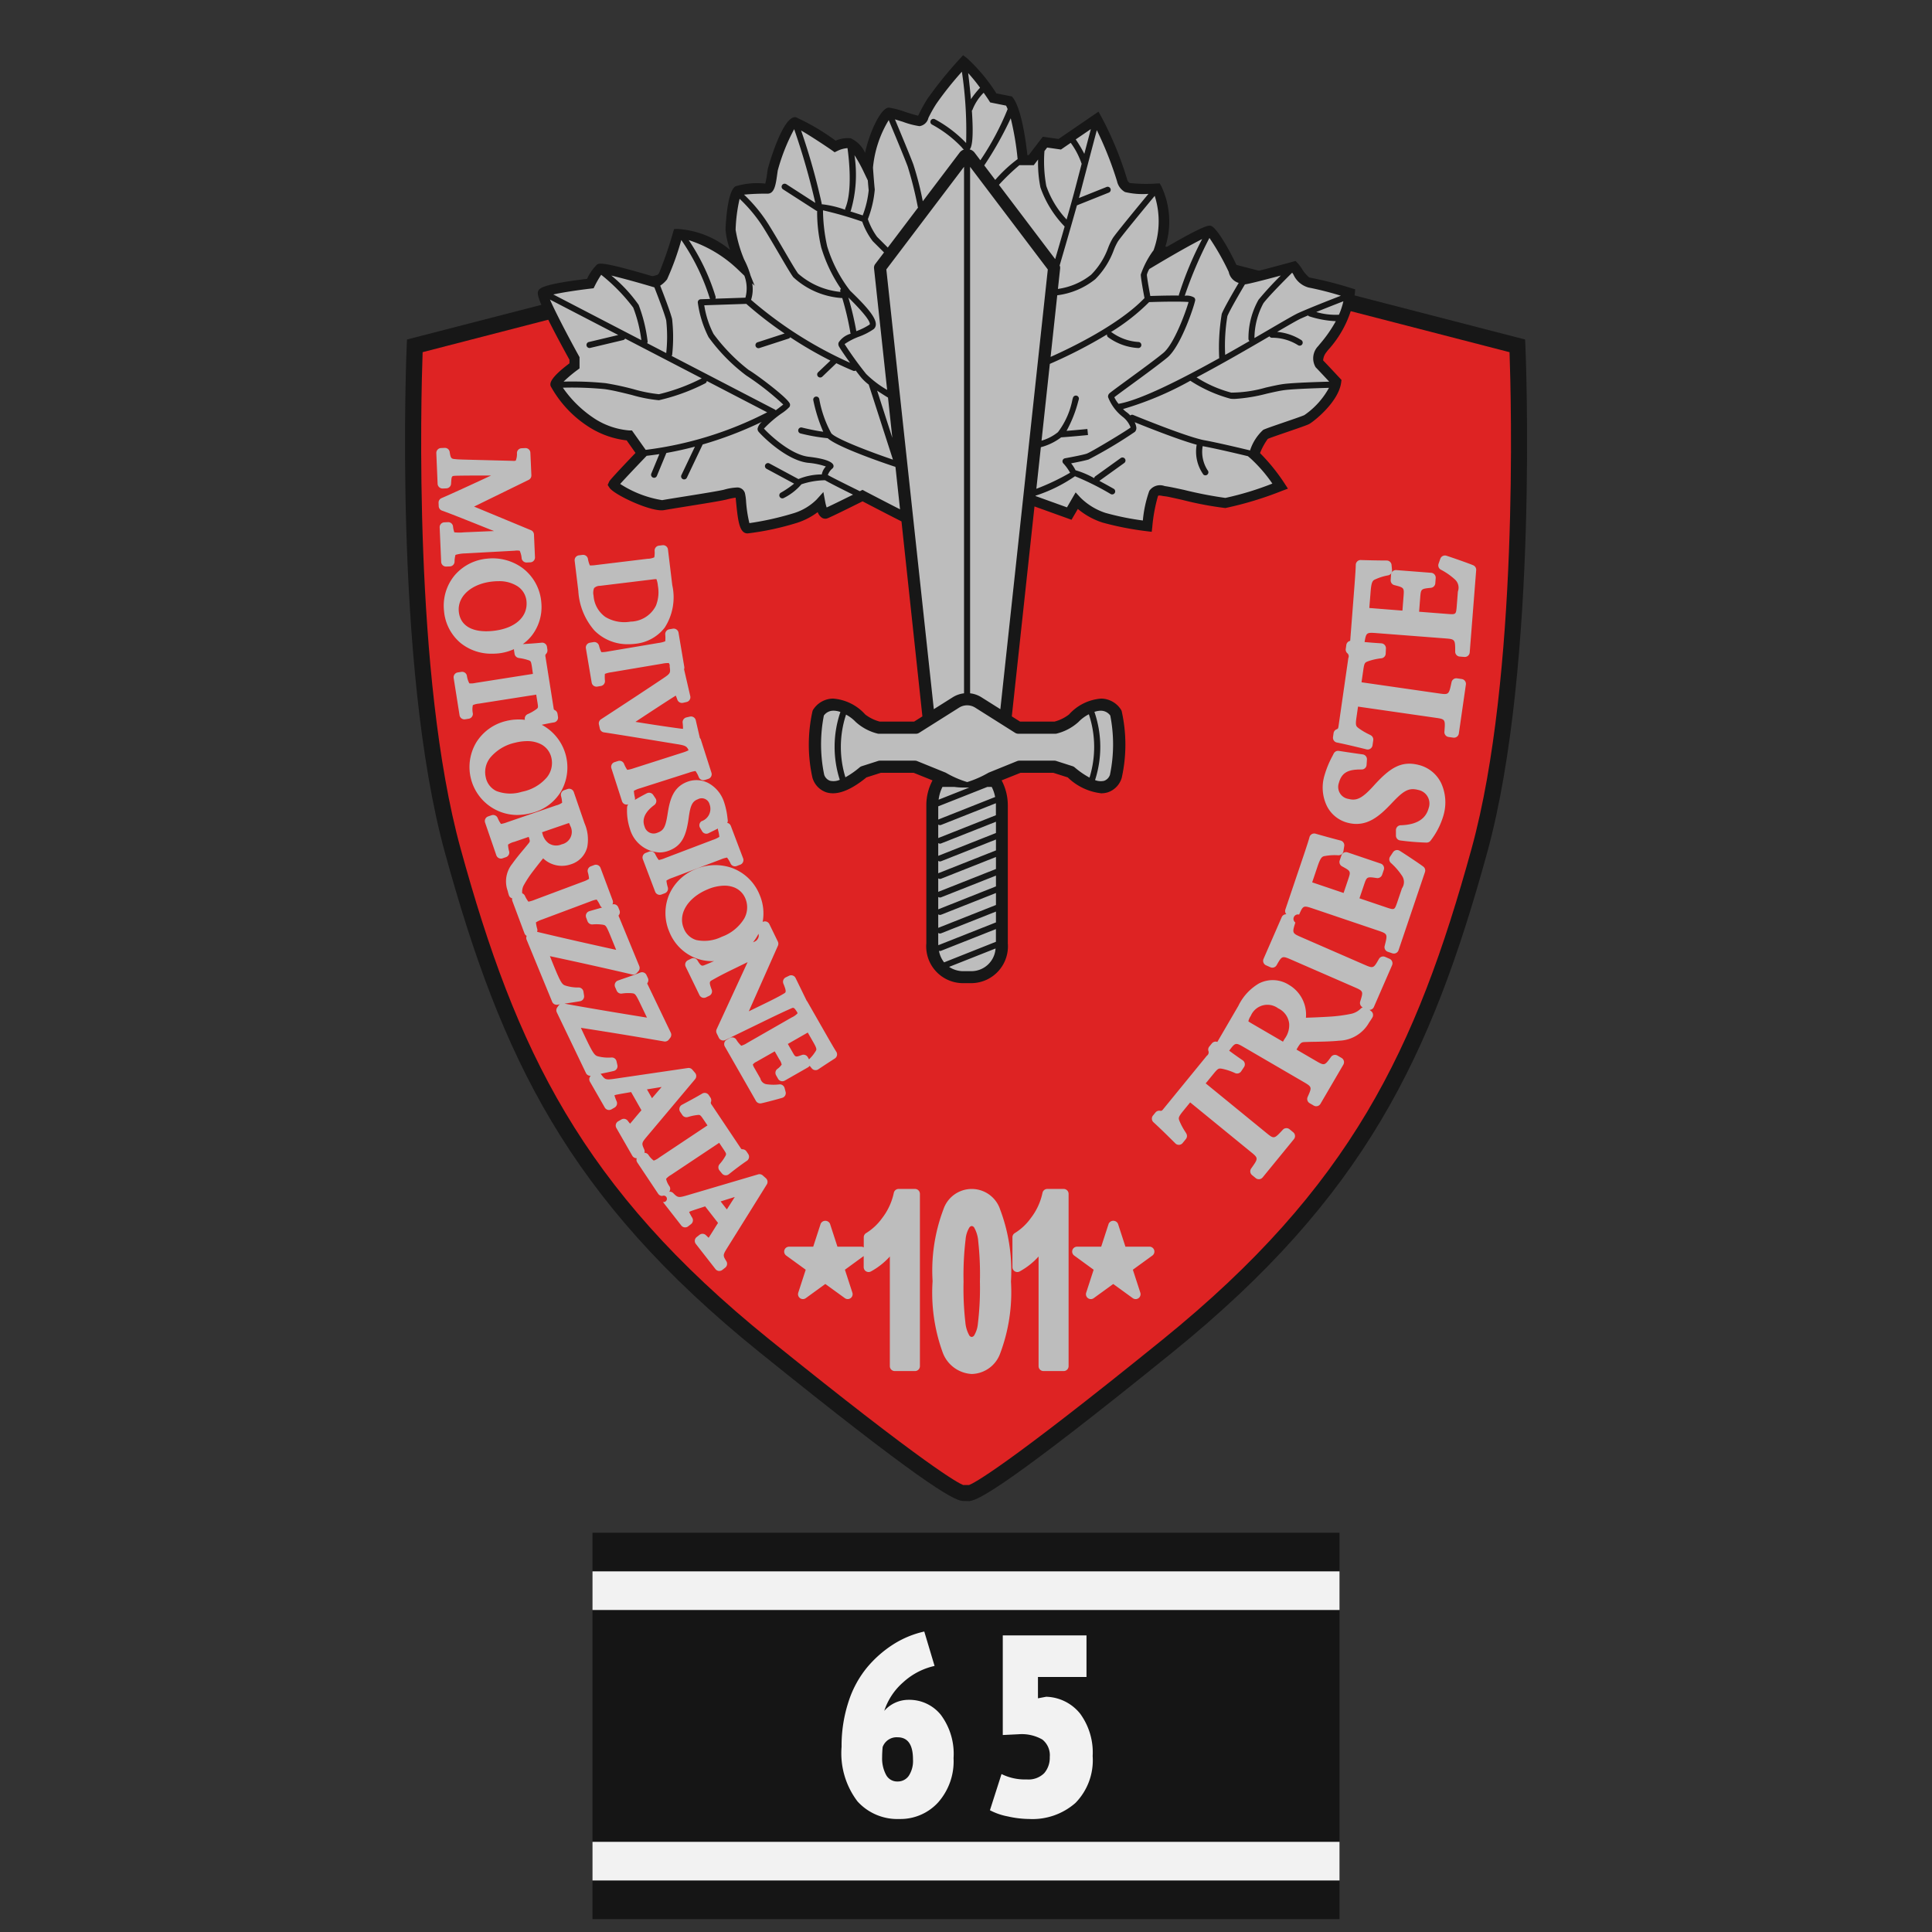<svg id="axis_tunisia_assault_3_icon" xmlns="http://www.w3.org/2000/svg" width="150" height="150" viewBox="0 0 150 150">
  <rect x="0" y="0" width="150" height="150" fill="#333333" stroke="none"/>
  <defs>
    <style>
      .cls-1 {
        fill: #de2323;
      }

      .cls-1, .cls-2, .cls-3, .cls-5 {
        fill-rule: evenodd;
      }

      .cls-2 {
        fill: #171717;
      }

      .cls-3 {
        fill: #bdbdbd;
      }

      .cls-4 {
        fill: #151515;
      }

      .cls-5 {
        fill: #f2f2f2;
      }
    </style>
  </defs>
  <g id="axis_tunisia_engineer_1_icon_copy" data-name="axis_tunisia_engineer_1_icon copy">
    <path id="Shape_275_copy" data-name="Shape 275 copy" class="cls-1" d="M72.623,16.408L32.2,26.851S31.1,51.3,35.152,66.042s8.778,26.005,24.2,38.453c14.651,11.825,15.357,11.426,15.357,11.426H75.3s0.8,0.368,15.357-11.426c15.4-12.477,20.148-23.711,24.2-38.453S117.8,26.851,117.8,26.851L77.384,16.408H72.623Z"/>
    <path id="Shape_275_copy_2" data-name="Shape 275 copy 2" class="cls-2" d="M75.3,116.549l-0.585-.016c-0.762-.083-3.377-1.563-15.751-11.549C44.1,92.994,38.919,82.106,34.547,66.208c-4.034-14.669-2.981-39.14-2.97-39.385l0.021-.464L72.623,15.78l4.918,0.02L118.41,26.359l0.021,0.464c0.011,0.245,1.064,24.717-2.97,39.385-4.359,15.853-9.541,26.727-24.413,38.775-12.505,10.131-15.04,11.483-15.752,11.554v0.012Zm-0.483-1.241h0Zm0.386,0h0Zm-0.428-.013h0.467c0.351-.135,2.7-1.307,15.02-11.286,14.609-11.835,19.7-22.532,23.993-38.132,3.676-13.369,3.068-35.094,2.945-38.533L77.3,17.036H72.7L32.813,27.342c-0.123,3.437-.732,25.163,2.945,38.533,4.3,15.645,9.4,26.355,23.991,38.131C72.071,113.952,74.415,115.151,74.771,115.293Z"/>
    <path id="Shape_275_copy_3" data-name="Shape 275 copy 3" class="cls-3" d="M102.671,27.093a8.252,8.252,0,0,0,2.13-4.341s-2.785-.819-3.194-0.819-0.9-.983-1.147-1.229c0,0-3.6.983-3.85,0.983a1.036,1.036,0,0,1-.819-0.573,12.619,12.619,0,0,0-1.884-3.194,32.989,32.989,0,0,0-4.177,2.211s1.392-3.276.082-5.487a11.439,11.439,0,0,1-2.293-.082,0.892,0.892,0,0,1-.41-0.573,26.388,26.388,0,0,0-1.966-4.75L82.277,11.2l-1.147-.164-1.065,1.392H79.411s-0.328-3.6-1.065-4.587L77.117,7.6a14.092,14.092,0,0,0-2.293-2.785,31.641,31.641,0,0,0-2.457,3.03C71.63,8.993,71.63,9.4,71.384,9.4s-2.13-.655-2.375-0.655-1.475,2.048-1.638,4.341c0,0-.9-1.884-1.392-1.966a2.325,2.325,0,0,0-1.147.246A23.748,23.748,0,0,0,61.72,9.484C61.228,9.4,60.082,12.678,60,13.17s-0.164,1.474-.409,1.474a11.2,11.2,0,0,0-2.293.164c-0.328.164-.573,2.293-0.573,3.03a13.1,13.1,0,0,0,.819,2.785s-2.621-2.539-4.914-2.457a32.239,32.239,0,0,1-1.147,3.276,1.826,1.826,0,0,1-.573.491,30.6,30.6,0,0,0-4.341-1.065,5.144,5.144,0,0,0-.737,1.147s-3.522.409-3.686,0.737S44.6,27.83,44.6,27.83V28.4s-1.556,1.147-1.474,1.474a8.62,8.62,0,0,0,2.948,3.03,6.126,6.126,0,0,0,2.785.9L49.844,35.2s-2.048,2.13-2.212,2.375,2.949,1.8,3.849,1.638,4.177-.655,4.832-0.819,1.065-.246,1.147,0,0.164,2.621.573,2.621A21.3,21.3,0,0,0,61.8,40.2a4.654,4.654,0,0,0,1.884-1.147s0.164,0.9.41,0.819,2.867-1.392,2.867-1.392,2.366,1.234,3.469,1.787l1.664,15.413h0.312l-1.3.819h-2.87A3.825,3.825,0,0,1,66.8,55.76c-0.319-.409-2.232-1.884-3.269-0.409a11.5,11.5,0,0,0,0,4.914s0.558,2.129,3.508-.328l1.275-.41h2.711l2.232,0.9a5.32,5.32,0,0,0,.923.2h-1.27a3.57,3.57,0,0,0-.532,1.874V73.225a2.416,2.416,0,0,0,2.3,2.641h0.8a2.417,2.417,0,0,0,2.3-2.641V62.506a3.571,3.571,0,0,0-.532-1.873h-1.27a5.323,5.323,0,0,0,.923-0.2l2.232-.9h2.711l1.276,0.41c2.95,2.457,3.508.328,3.508,0.328a11.5,11.5,0,0,0,0-4.914c-1.036-1.474-2.95,0-3.269.409a3.822,3.822,0,0,1-1.435.737h-2.87l-1.3-.819h0.312L79.9,38.75l3.113,1.12,0.573-.983a5.269,5.269,0,0,0,2.129,1.31,23.586,23.586,0,0,0,3.358.655,13.463,13.463,0,0,1,.491-2.539,0.893,0.893,0,0,1,.983-0.164c0.246,0,3.85.9,4.587,0.9a30.152,30.152,0,0,0,4.259-1.31,13.557,13.557,0,0,0-2.047-2.457,5.3,5.3,0,0,1,.9-1.556c0.328-.164,2.866-0.983,3.194-1.147s2.129-1.638,2.293-2.949c0,0-1.065-1.147-1.31-1.392A1.065,1.065,0,0,1,102.671,27.093Z"/>
    <path id="Shape_275_copy_4" data-name="Shape 275 copy 4" class="cls-2" d="M103.11,27.177a8.277,8.277,0,0,0,2.082-4.4l0.024-.316-0.3-.089a29.759,29.759,0,0,0-3.272-.831h0a2.723,2.723,0,0,1-.569-0.681,3.254,3.254,0,0,0-.329-0.436l-0.161-.161-0.22.06c-1.656.452-3.54,0.945-3.74,0.97a0.969,0.969,0,0,1-.447-0.259c-0.159-.576-1.609-3.358-2.167-3.5-0.156-.038-0.431-0.11-3.567,1.72a6.444,6.444,0,0,0-.286-4.816l-0.12-.2-0.234.01a12.081,12.081,0,0,1-2.1-.04,0.524,0.524,0,0,1-.208-0.332,26.528,26.528,0,0,0-2-4.831l-0.209-.377-3.1,2.122-1.223-.175L79.872,12.04H79.766c-0.107-.984-0.442-3.545-1.106-4.429l-0.09-.12-1.214-.243A13.33,13.33,0,0,0,75.06,4.5l-0.285-.214-0.241.263a31.592,31.592,0,0,0-2.5,3.083,11.151,11.151,0,0,0-.661,1.173c-0.03.062-.064,0.128-0.091,0.18C71.063,8.931,70.624,8.8,70.312,8.7a6.529,6.529,0,0,0-1.3-.345c-0.59,0-1.462,1.763-1.848,3.509a2.255,2.255,0,0,0-1.117-1.128,2.341,2.341,0,0,0-1.169.186A17.156,17.156,0,0,0,61.784,9.1c-1.034-.151-2.164,3.966-2.171,4.008-0.016.095-.032,0.207-0.049,0.327a6.856,6.856,0,0,1-.149.819,5.864,5.864,0,0,0-2.294.205c-0.706.353-.79,3.351-0.79,3.381a6.22,6.22,0,0,0,.352,1.561,7.075,7.075,0,0,0-4.069-1.626l-0.279.01-0.082.267a30.243,30.243,0,0,1-1.085,3.155,1.41,1.41,0,0,1-.315.3c-4.111-1.227-4.336-1.076-4.5-.965a3.658,3.658,0,0,0-.773,1.108c-3.53.422-3.694,0.75-3.783,0.927-0.1.2-.254,0.509,2.416,5.355v0.276c-1.6,1.208-1.508,1.583-1.462,1.766a8.732,8.732,0,0,0,3.133,3.275,6.91,6.91,0,0,0,2.77.942l0.687,0.974c-0.632.66-1.881,1.972-2.031,2.2l-0.131.287,0.143,0.217c0.357,0.544,3.262,1.913,4.235,1.737,0.327-.059.968-0.162,1.682-0.277,1.285-.206,2.743-0.439,3.176-0.548a5.652,5.652,0,0,1,.7-0.142c0.012,0.1.024,0.231,0.039,0.386,0.147,1.481.269,2.389,0.89,2.389a21.377,21.377,0,0,0,3.892-.839,5.416,5.416,0,0,0,1.55-.813,0.893,0.893,0,0,0,.332.439,0.488,0.488,0,0,0,.412.046c0.231-.077,1.974-0.942,2.739-1.324,0.808,0.421,2.14,1.113,3.022,1.558L71.615,55.62l-0.644.406H68.307a3.156,3.156,0,0,1-1.133-.556,3.712,3.712,0,0,0-2.51-1.232,1.86,1.86,0,0,0-1.516.841,0.46,0.46,0,0,0-.066.137,11.9,11.9,0,0,0-.012,5.133c0,0.011,0,.023.008,0.034a1.684,1.684,0,0,0,1.069,1.129c0.818,0.262,1.869-.127,3.124-1.155L68.391,60h2.545L72.4,60.589a4.128,4.128,0,0,0-.48,1.918V73.231a2.859,2.859,0,0,0,2.766,3.1h0.8a2.86,2.86,0,0,0,2.76-3.1V62.519a4.139,4.139,0,0,0-.48-1.931L79.233,60h2.545L82.9,60.357a4.443,4.443,0,0,0,2.6,1.234,1.706,1.706,0,0,0,.523-0.079,1.684,1.684,0,0,0,1.07-1.129c0-.011.005-0.023,0.007-0.034a11.888,11.888,0,0,0-.012-5.133,0.46,0.46,0,0,0-.066-0.137,1.86,1.86,0,0,0-1.515-.841A3.717,3.717,0,0,0,83,55.47a3.156,3.156,0,0,1-1.133.556H79.2l-0.644-.406,1.761-16.3,2.875,1.035,0.491-.841A5.7,5.7,0,0,0,85.6,40.572a23.584,23.584,0,0,0,3.428.67L89.42,41.29l0.045-.392a12.4,12.4,0,0,1,.439-2.382c0.027-.046.057-0.069,0.352-0.012,0.111,0.022.209,0.028,0.276,0.038,0.106,0.01.711,0.146,1.245,0.265a26.117,26.117,0,0,0,3.359.637,26.859,26.859,0,0,0,4.4-1.335l0.459-.171-0.267-.411a14.85,14.85,0,0,0-1.9-2.349,5.01,5.01,0,0,1,.6-1.1c0.141-.071.922-0.338,1.549-0.553,0.907-.311,1.471-0.507,1.646-0.594,0.332-.166,2.314-1.708,2.507-3.251l0.022-.182-0.124-.134s-1.073-1.155-1.3-1.379a1.118,1.118,0,0,1,.266-0.657C103.011,27.3,103.054,27.244,103.11,27.177Zm-0.917-2.952c0.764-.311,1.592-0.635,2.106-0.834a5.657,5.657,0,0,1-.343,1.043A5.284,5.284,0,0,1,102.193,24.225Zm-0.587-1.9a24.729,24.729,0,0,1,2.5.635c-0.822.318-2.411,0.941-3.294,1.338-0.322.145-1.142,0.624-2.278,1.286l-1.139.663a5.772,5.772,0,0,1,.694-2.7c0.364-.5,1.647-1.793,2.235-2.377l0.093,0.137A1.81,1.81,0,0,0,101.606,22.326Zm-4.676,4a0.233,0.233,0,0,0,.08.151c-0.593.343-1.227,0.706-1.887,1.077a13.943,13.943,0,0,1,.171-3.009c0.186-.465,1.012-1.876,1.361-2.465,0.271-.026,1.5-0.341,2.789-0.688a24.239,24.239,0,0,0-1.733,1.883A6.078,6.078,0,0,0,96.93,26.321ZM95.4,21.114a1.111,1.111,0,0,0,.772.852c-0.388.656-1.129,1.933-1.315,2.4a16.08,16.08,0,0,0-.2,3.41,0.2,0.2,0,0,0,.012.028c-2.886,1.607-6.087,3.242-7.8,3.543a0.18,0.18,0,0,0-.019.012,2.294,2.294,0,0,1-.333-0.519c0.181-.144.726-0.543,1.256-0.93,1-.729,2.236-1.637,2.85-2.142,1.111-.915,2.174-4.272,2.174-4.482a0.274,0.274,0,0,0-.079-0.183,1.115,1.115,0,0,0-.739-0.14,0.214,0.214,0,0,0,.019-0.046A32.023,32.023,0,0,1,93.9,18.473,19.454,19.454,0,0,1,95.4,21.114ZM82.553,35.973a3.773,3.773,0,0,1,.53.73,17.778,17.778,0,0,1-2.621,1.247l0.349-3.228a4.525,4.525,0,0,0,1.575-.766c0.916-.063,2.086-0.18,2.086-0.18l-0.047-.469s-0.818.081-1.618,0.145a9.892,9.892,0,0,0,.907-2.292l0.036-.124a0.236,0.236,0,1,0-.447-0.149c-0.008.023-.022,0.073-0.042,0.145a6.1,6.1,0,0,1-1.121,2.52,3.623,3.623,0,0,1-1.275.661l0.644-5.961a37.613,37.613,0,0,0,4.44-2.287,0.222,0.222,0,0,0,.076.21,4.379,4.379,0,0,0,2.354.847,0.235,0.235,0,0,0,0-.471,3.959,3.959,0,0,1-2.068-.75,0.213,0.213,0,0,0-.064-0.017,15.878,15.878,0,0,0,2.97-2.328c1.238-.043,2.582-0.053,3.062-0.007-0.209.748-1.114,3.257-1.961,3.954-0.6.5-1.837,1.4-2.828,2.125-0.926.678-1.283,0.941-1.365,1.023a0.342,0.342,0,0,0-.093.285A3.589,3.589,0,0,0,87.2,32.388a1.9,1.9,0,0,1,.58.8c-0.206.186-3.072,1.921-3.411,2.034-0.289.1-1.316,0.293-1.687,0.36A0.236,0.236,0,0,0,82.553,35.973ZM82.084,22.925a5.876,5.876,0,0,0,2.955-1.25,6.249,6.249,0,0,0,1.438-2.267,4.431,4.431,0,0,1,.317-0.661c0.283-.424,2.094-2.62,2.858-3.541a6.542,6.542,0,0,1-.1,4.249,0.2,0.2,0,0,0-.022.015,6.908,6.908,0,0,0-.96,1.848c0,0.28.212,1.426,0.288,1.825C86.885,25.205,83.167,27,81.568,27.71Zm11.251-4.364a26.218,26.218,0,0,0-1.813,4.355,0.214,0.214,0,0,0,.013.032c-0.494-.008-1.2,0-2.225.033-0.115-.614-0.266-1.475-0.266-1.657a1.818,1.818,0,0,1,.192-0.441l0.695-.414C91.181,19.725,92.556,18.949,93.335,18.561Zm-6.61-4.5a1.27,1.27,0,0,0,.619.848,5.9,5.9,0,0,0,1.821.142c-0.826,1-2.48,3.006-2.763,3.43a4.73,4.73,0,0,0-.358.739,5.773,5.773,0,0,1-1.327,2.108,5.324,5.324,0,0,1-2.58,1.105l0.173-1.6a0.458,0.458,0,0,0-.043-0.234c0-.006.009-0.009,0.012-0.016,0.01-.034.8-2.73,1.334-4.639h0l2.457-.983a0.236,0.236,0,1,0-.175-0.437l-2.127.851c0.064-.235.123-0.452,0.17-0.634,0.306-1.18.9-3.431,1.219-4.636A27.556,27.556,0,0,1,86.725,14.066Zm-2.54-2.118a10.3,10.3,0,0,0-.665-1.12l1.172-.8C84.557,10.537,84.374,11.23,84.185,11.948Zm-1.812-.333,0.758-.52a5.952,5.952,0,0,1,.839,1.605,0.208,0.208,0,0,0,.011.019c-0.189.72-.37,1.409-0.5,1.907-0.152.586-.406,1.5-0.671,2.422a7.319,7.319,0,0,1-1.575-2.6,10.539,10.539,0,0,1-.144-2.713l0.209-.274ZM80.26,12.825l0.337-.44a9.535,9.535,0,0,0,.182,2.168,8.278,8.278,0,0,0,1.88,3.033c-0.3,1.049-.589,2.036-0.734,2.532l-4.367-5.769a16.667,16.667,0,0,1,1.585-1.523H80.26Zm-3.842.017a27.18,27.18,0,0,0,2.055-3.66,22.376,22.376,0,0,1,.535,3.169,10.909,10.909,0,0,0-1.738,1.617Zm0.459-4.89L78.109,8.2a2.568,2.568,0,0,1,.124.271,21.137,21.137,0,0,1-2.118,3.973l-0.459-.607a0.7,0.7,0,0,0-.369-0.236c0.15-.171.326-0.749,0.168-3.017a0.228,0.228,0,0,0,.071-0.118A3.8,3.8,0,0,1,76.372,7.2c0.247,0.351.411,0.6,0.415,0.612ZM76.092,6.811a7.218,7.218,0,0,0-.708.889c-0.053-.586-0.123-1.256-0.216-2.027A13.561,13.561,0,0,1,76.092,6.811ZM71.385,9.795a0.827,0.827,0,0,0,.695-0.639,10.556,10.556,0,0,1,.618-1.1A25.724,25.724,0,0,1,74.68,5.568a31.074,31.074,0,0,1,.329,5.536,9.781,9.781,0,0,0-2.425-1.847,0.235,0.235,0,0,0-.227.412,9.2,9.2,0,0,1,2.318,1.774,0.746,0.746,0,0,0,.16.168,0.705,0.705,0,0,0-.322.226l-2.868,3.789a24.426,24.426,0,0,0-.735-2.866c-0.266-.709-1.025-2.532-1.426-3.491,0.2,0.059.418,0.126,0.6,0.182A6.526,6.526,0,0,0,71.385,9.795ZM69,9.325c0.383,0.914,1.2,2.867,1.472,3.6a28.643,28.643,0,0,1,.788,3.156,0.2,0.2,0,0,0,.019.032l-2.352,3.107-0.832-.832a5.317,5.317,0,0,1-.714-1.373,8.321,8.321,0,0,0,.536-2.3c-0.037-.334-0.1-1.13-0.139-1.7A8.636,8.636,0,0,1,69,9.325ZM69.28,33.994L68.1,30.329c0.31,0.21.614,0.4,0.844,0.54Zm-2.034-4.961a27.744,27.744,0,0,1-1.672-2.318,5.036,5.036,0,0,1,1.126-.58,5.031,5.031,0,0,0,1.134-.584A0.486,0.486,0,0,0,68,25.189c0.017-.593-0.888-1.533-1.817-2.446L66,22.566a10.731,10.731,0,0,1-1.778-3.442,13.424,13.424,0,0,1-.325-2.794,28.046,28.046,0,0,1,3.047.879,5.484,5.484,0,0,0,.812,1.513L68.635,19.6l-0.683.9a0.469,0.469,0,0,0-.093.335l1.019,9.439A8.056,8.056,0,0,1,67.246,29.033Zm-0.761-3.318a24.809,24.809,0,0,0-.619-2.62c1.638,1.612,1.706,2.006,1.657,2.1a5.09,5.09,0,0,1-1.009.506Zm0.532-12.457,0.359,0.75c0.025,0.31.049,0.595,0.069,0.765a7.537,7.537,0,0,1-.465,1.95c-0.359-.118-0.675-0.22-0.96-0.309a0.216,0.216,0,0,0,.032-0.038,9.975,9.975,0,0,0,.288-4.328A10.765,10.765,0,0,1,67.017,13.257ZM64.8,11.822l0.206-.1A2.137,2.137,0,0,1,65.8,11.5c0.124,0.9.39,3.359-.179,4.686a0.22,0.22,0,0,0,0,.1,7.913,7.913,0,0,0-1.834-.431,0.216,0.216,0,0,0,.011-0.05,50.854,50.854,0,0,0-1.6-5.672c0.606,0.348,1.577.975,2.419,1.554Zm-5.21,3.215c0.541,0,.638-0.693.751-1.5,0.016-.113.031-0.218,0.045-0.307a15.008,15.008,0,0,1,1.273-3.2A54.293,54.293,0,0,1,63.3,15.752L61.049,14.3a0.235,0.235,0,1,0-.255.4l2.58,1.659a0.212,0.212,0,0,0,.069.021,11.887,11.887,0,0,0,.319,2.838,11.572,11.572,0,0,0,1.526,3.2,0.223,0.223,0,0,0-.047.2l0.013,0.046a5.828,5.828,0,0,1-3.285-1.42c-0.19-.254-0.585-0.929-1.042-1.711-0.4-.685-0.854-1.46-1.28-2.142a11.883,11.883,0,0,0-1.88-2.28A17.973,17.973,0,0,1,59.59,15.036Zm-2.165.4a11.589,11.589,0,0,1,1.822,2.2c0.424,0.679.875,1.449,1.273,2.13,0.484,0.827.866,1.481,1.072,1.756a6.156,6.156,0,0,0,3.8,1.619,22.244,22.244,0,0,1,.64,2.742,0.2,0.2,0,0,0,.013.026,1.637,1.637,0,0,0-.934.681,0.38,0.38,0,0,0,.03.313c0.141,0.248.488,0.752,0.86,1.266a31.131,31.131,0,0,1-7.688-4.89A2.669,2.669,0,0,0,58.4,22l0.188,0.181L58.275,21.4a6.637,6.637,0,0,0-.5-1.253,10.274,10.274,0,0,1-.662-2.306A12.319,12.319,0,0,1,57.425,15.432ZM57.27,20.905l0.522,0.5a2.778,2.778,0,0,1,.083,1.706l-2.337.079a0.227,0.227,0,0,0,.02-0.157,16.478,16.478,0,0,0-2.085-4.39A9.929,9.929,0,0,1,57.27,20.905Zm-5.474.772a21.062,21.062,0,0,0,1.1-3.043,16.6,16.6,0,0,1,2.21,4.529,0.205,0.205,0,0,0,.031.046l-0.733.025a0.236,0.236,0,0,0-.225.269,8.4,8.4,0,0,0,.834,2.674,13.984,13.984,0,0,0,2.918,2.97,21.435,21.435,0,0,1,2.881,2.26c-0.1.08-.249,0.193-0.387,0.3l-0.2.149A0.224,0.224,0,0,0,60.17,31.8l-8.026-4.167a0.218,0.218,0,0,0,.043-0.087,12.594,12.594,0,0,0-.006-2.782c-0.144-.576-0.674-1.95-0.923-2.586A2.136,2.136,0,0,0,51.8,21.677Zm-2.212,1.993a11.4,11.4,0,0,0-2.12-2.276c0.83,0.2,2.134.555,3.332,0.915l0.009,0c0.239,0.608.781,2.011,0.92,2.566a11.716,11.716,0,0,1,0,2.537l-1.481-.769a0.226,0.226,0,0,0,.037-0.136A11.929,11.929,0,0,0,49.584,23.671Zm-3.708-1.265,0.211-.025,0.095-.19a7.687,7.687,0,0,1,.494-0.856,14.084,14.084,0,0,1,2.487,2.547,10.693,10.693,0,0,1,.63,2.529l-6.834-3.548C43.644,22.709,44.828,22.527,45.876,22.405ZM44.835,28.72l0.16-.118V27.73l-0.049-.089c-0.913-1.656-1.867-3.5-2.246-4.381l5.3,2.75-2.3.548a0.236,0.236,0,0,0,.109.458l2.58-.614a0.23,0.23,0,0,0,.147-0.114l5.947,3.087a14.857,14.857,0,0,1-3.323,1.231,11.361,11.361,0,0,1-1.983-.393,22.055,22.055,0,0,0-2.162-.465,25.67,25.67,0,0,0-3.258-.119A10.616,10.616,0,0,1,44.835,28.72Zm4.229,4.7-0.2,0a5.838,5.838,0,0,1-2.59-.848A8.948,8.948,0,0,1,43.7,30.1a26.168,26.168,0,0,1,3.245.112c0.617,0.084,1.378.273,2.113,0.455a11.133,11.133,0,0,0,2.1.407,15.566,15.566,0,0,0,3.6-1.313,0.222,0.222,0,0,0,.118-0.182l4.687,2.433a28.188,28.188,0,0,1-9.431,2.915ZM64.183,39.4a3,3,0,0,1-.111-0.423L63.927,38.2l-0.534.592a4.333,4.333,0,0,1-1.715,1.036,23.071,23.071,0,0,1-3.495.788,10.217,10.217,0,0,1-.258-1.671,3.82,3.82,0,0,0-.092-0.67,0.618,0.618,0,0,0-.668-0.423,4.217,4.217,0,0,0-.946.166c-0.4.1-1.9,0.341-3.109,0.534-0.721.115-1.368,0.219-1.7,0.279a8.462,8.462,0,0,1-3.26-1.258c0.4-.446,1.314-1.409,1.976-2.1l0.08-.083c0.332-.041.664-0.082,0.987-0.133l-0.626,1.513a0.235,0.235,0,0,0,.128.307,0.232,0.232,0,0,0,.09.018A0.235,0.235,0,0,0,51,36.95l0.737-1.782s0,0,0,0c0.776-.14,1.521-0.306,2.218-0.492l-1.051,2.209a0.236,0.236,0,0,0,.111.314,0.241,0.241,0,0,0,.1.023,0.236,0.236,0,0,0,.213-0.134l1.228-2.58s0,0,0,0a29.15,29.15,0,0,0,4.595-1.757,1.012,1.012,0,0,0-.329.508,0.333,0.333,0,0,0,.068.252c0.228,0.285,2.133,2.224,3.842,2.421a5.663,5.663,0,0,1,1.389.287,1.2,1.2,0,0,0-.317.616,4.765,4.765,0,0,0-1.813.36l-2.253-1.213a0.235,0.235,0,0,0-.224.415l2.141,1.153a7.6,7.6,0,0,1-1.042.709,0.236,0.236,0,0,0,.236.408A4.342,4.342,0,0,0,62.222,37.6a6.092,6.092,0,0,1,1.834-.314c0.29,0.176,1.183.628,2.174,1.119C65.39,38.821,64.568,39.224,64.183,39.4Zm2.96-1.274-0.178-.093-0.179.09-0.028.014c-1.266-.623-2.339-1.161-2.481-1.259,0,0,0-.007,0-0.009a1.21,1.21,0,0,1,.37-0.514A0.236,0.236,0,0,0,64.7,36.1c-0.08-.2-0.476-0.472-1.912-0.637s-3.114-1.785-3.476-2.187a8.978,8.978,0,0,1,1.392-1.194,3.142,3.142,0,0,0,.594-0.494,0.308,0.308,0,0,0,.034-0.221c-0.123-.464-2.836-2.459-3.2-2.639a14.257,14.257,0,0,1-2.733-2.8,7.192,7.192,0,0,1-.72-2.226l3.261-.11a29.845,29.845,0,0,0,2.976,2.3l-2.1.682a0.235,0.235,0,0,0,.146.448l2.273-.737a0.23,0.23,0,0,0,.119-0.1,30.685,30.685,0,0,0,3.12,1.812l-0.955.905a0.235,0.235,0,1,0,.324.342L64.933,28.2c0.424,0.2.856,0.4,1.3,0.584a0.24,0.24,0,0,0,.09.018,0.235,0.235,0,0,0,.115-0.035c0.16,0.211.311,0.406,0.44,0.563a3.846,3.846,0,0,0,.573.531s0,0,0,.006l1.877,5.819c-1.771-.6-4.435-1.616-4.788-2.048a8.747,8.747,0,0,1-.934-2.662,0.235,0.235,0,1,0-.461.1,12.273,12.273,0,0,0,.771,2.444c-0.7-.089-1.639-0.322-1.65-0.325a0.233,0.233,0,0,0-.286.171,0.236,0.236,0,0,0,.171.286,14.15,14.15,0,0,0,2.111.37c0.8,0.73,4.721,2.051,5.182,2.2a0.232,0.232,0,0,0,.061.01L69.529,36.3l0.35,3.244C69.041,39.117,67.949,38.55,67.143,38.13Zm1.672-17.208,6.033-7.97V53.829a2.092,2.092,0,0,0-.882.309l-1.465.923ZM65.2,60.544a1.212,1.212,0,0,1-.759.073,0.737,0.737,0,0,1-.45-0.463,11.594,11.594,0,0,1-.026-4.6,0.9,0.9,0,0,1,.72-0.376,1.583,1.583,0,0,1,.564.1A8.358,8.358,0,0,0,65.2,60.544ZM75.483,75.4h-0.79a1.994,1.994,0,0,1-1.005-.332l3.607-1.428A1.884,1.884,0,0,1,75.483,75.4Zm1.843-2.278-0.009,0L73.3,74.718a2.058,2.058,0,0,1-.4-0.9,0.224,0.224,0,0,0,.165,0l4.258-1.685v1Zm0-1.505-0.009,0-4.423,1.751a0.217,0.217,0,0,0-.044.023c0-.056-0.006-0.113-0.007-0.173V72.433a0.237,0.237,0,0,0,.137.045,0.233,0.233,0,0,0,.087-0.017l4.258-1.686v0.846Zm0-1.351-0.009,0-4.423,1.751a0.234,0.234,0,0,0-.05.028V70.989a0.237,0.237,0,0,0,.137.045,0.233,0.233,0,0,0,.087-0.017l4.258-1.685v0.938Zm0-1.444-0.009,0L72.894,70.58a0.234,0.234,0,0,0-.05.028V69.638a0.237,0.237,0,0,0,.137.045,0.233,0.233,0,0,0,.087-0.017l4.258-1.685v0.846Zm0-1.351-0.009,0-4.423,1.751a0.234,0.234,0,0,0-.05.028V68.194a0.237,0.237,0,0,0,.137.045,0.233,0.233,0,0,0,.087-0.017l4.258-1.686v0.938Zm0-1.444-0.009,0-4.423,1.751a0.234,0.234,0,0,0-.05.028v-0.97a0.232,0.232,0,0,0,.224.029l4.258-1.686v0.846Zm0-1.351-0.009,0-4.423,1.751a0.234,0.234,0,0,0-.05.028v-1a0.231,0.231,0,0,0,.224.029L77.325,63.8v0.877Zm0-1.382-0.009,0-4.423,1.751a0.239,0.239,0,0,0-.05.028V64.017a0.231,0.231,0,0,0,.224.029l4.254-1.684c0,0.087,0,.14,0,0.144V63.3Zm-0.664-2.2h0.333a2.877,2.877,0,0,1,.267.785l-4.367,1.729a0.231,0.231,0,0,0-.05.029V62.6l0.009,0Zm-3.788.993a3.033,3.033,0,0,1,.3-0.993h0.913a5.016,5.016,0,0,0,.687.05h0.481ZM85.454,55.18h0.028a0.9,0.9,0,0,1,.72.376,11.6,11.6,0,0,1-.026,4.6,0.736,0.736,0,0,1-.45.465,1.175,1.175,0,0,1-.706-0.056,8.353,8.353,0,0,0-.05-5.295A1.576,1.576,0,0,1,85.454,55.18Zm-6.643,1.715a0.468,0.468,0,0,0,.251.073h2.87a0.471,0.471,0,0,0,.132-0.019,3.941,3.941,0,0,0,1.674-.9,3,3,0,0,1,.8-0.594,8.015,8.015,0,0,1,.051,4.919,6.611,6.611,0,0,1-1.157-.8,0.47,0.47,0,0,0-.157-0.087L82,59.079a0.472,0.472,0,0,0-.144-0.022h-2.71a0.474,0.474,0,0,0-.176.034l-2.219.9a8.147,8.147,0,0,1-1.656.729,7.8,7.8,0,0,1-1.668-.729l-2.218-.9a0.474,0.474,0,0,0-.177-0.034h-2.71a0.472,0.472,0,0,0-.144.022l-1.276.41a0.47,0.47,0,0,0-.157.087,6.809,6.809,0,0,1-1.108.773,8.016,8.016,0,0,1,.05-4.866,2.957,2.957,0,0,1,.748.567,3.941,3.941,0,0,0,1.674.9,0.472,0.472,0,0,0,.133.019h2.87a0.468,0.468,0,0,0,.251-0.073l3.111-1.961h0a1.172,1.172,0,0,1,1.231,0Zm-1.144-1.834L76.2,54.137a2.09,2.09,0,0,0-.882-0.309V12.952l6.033,7.97ZM98.786,37.546a23.375,23.375,0,0,1-3.649,1.112,31.036,31.036,0,0,1-3.188-.618c-1.364-.3-1.324-0.263-1.541-0.307a1.006,1.006,0,0,0-1.177.378,9.275,9.275,0,0,0-.5,2.3,20.912,20.912,0,0,1-2.9-.589,4.934,4.934,0,0,1-1.957-1.2l-0.361-.393L82.84,39.391,80.4,38.513l0-.029a11.681,11.681,0,0,0,3.061-1.509,20.772,20.772,0,0,1,2.771,1.381,0.235,0.235,0,0,0,.232-0.41c-0.427-.241-0.791-0.441-1.111-0.611l1.932-1.388a0.235,0.235,0,1,0-.275-0.383l-1.966,1.413a0.233,0.233,0,0,0-.092.148,6.671,6.671,0,0,0-1.447-.616,3,3,0,0,0-.343-0.535c0.434-.084,1.1-0.218,1.357-0.3a35.367,35.367,0,0,0,3.593-2.145,0.425,0.425,0,0,0,.11-0.36,1.26,1.26,0,0,0-.13-0.389c0.871,0.353,3.437,1.376,4.818,1.749a3.063,3.063,0,0,0,.528,2.325,0.236,0.236,0,0,0,.317-0.348,2.637,2.637,0,0,1-.381-1.867c1.014,0.184,2.741.593,3.515,0.78l0.2,0.169A11.386,11.386,0,0,1,98.786,37.546Zm2.482-5.317c-0.141.071-.922,0.338-1.549,0.553-0.907.311-1.471,0.506-1.646,0.594a3.7,3.7,0,0,0-1.018,1.594c-0.751-.181-2.548-0.608-3.6-0.8-0.07-.013-0.151-0.032-0.236-0.052-0.008,0-.011-0.01-0.019-0.011s-0.009,0-.014,0c-1.529-.379-5.173-1.876-5.212-1.892a0.221,0.221,0,0,0-.221.042A1.574,1.574,0,0,0,87.466,32a1.9,1.9,0,0,1-.274-0.242,25.22,25.22,0,0,0,5.231-2.2s0,0.01.01,0.014a10.969,10.969,0,0,0,3.107,1.386,2.61,2.61,0,0,0,.3.016,12.994,12.994,0,0,0,2.517-.411c0.539-.122,1.048-0.238,1.412-0.28,0.778-.092,2.583-0.149,3.413-0.172A6.143,6.143,0,0,1,101.268,32.23Zm0.881-3.712c0.168,0.169.724,0.763,1.051,1.115-0.822.022-2.668,0.079-3.484,0.175-0.388.046-.909,0.164-1.461,0.289a9.879,9.879,0,0,1-2.661.387A9.475,9.475,0,0,1,92.9,29.3c2.007-1.06,4.06-2.252,5.662-3.187a0.222,0.222,0,0,0,.208.11,3.762,3.762,0,0,1,2.01.577,0.23,0.23,0,0,0,.127.038,0.236,0.236,0,0,0,.129-0.433,4.19,4.19,0,0,0-1.881-.637c0.9-.522,1.586-0.921,1.849-1.039,0.163-.073.351-0.154,0.553-0.24a0.225,0.225,0,0,0,.075.065,7.763,7.763,0,0,0,2.061.381h0.02a10.356,10.356,0,0,1-1.209,1.741c-0.068.081-.119,0.143-0.15,0.184A1.358,1.358,0,0,0,102.149,28.518Z"/>
    <path class="cls-3" d="M114.108,50.654a0.38,0.38,0,0,1-.379.351H113.7l-0.368-.029a0.38,0.38,0,0,1-.351-0.38c0-.97,0-0.97-0.835-1.035l-5.194-.4c-0.864-.068-0.877-0.065-1.007.687,0.417,0.039.87,0.074,1.3,0.1a0.381,0.381,0,0,1,.358.4l-0.018.4a0.379,0.379,0,0,1-.33.361,4.63,4.63,0,0,0-1.043.234c-0.249.1-.286,0.118-0.37,0.7l-0.134.929,5.981,0.861c0.8,0.116.8,0.116,1.008-.867a0.381,0.381,0,0,1,.426-0.3l0.366,0.053a0.38,0.38,0,0,1,.322.43l-0.547,3.8a0.383,0.383,0,0,1-.43.322l-0.366-.052a0.38,0.38,0,0,1-.325-0.406c0.077-.975.077-0.975-0.726-1.091l-5.98-.861-0.117.812c-0.1.663-.036,0.709,0.161,0.862a5,5,0,0,0,.828.489l0.11,0.058a0.381,0.381,0,0,1,.2.391l-0.057.392a0.379,0.379,0,0,1-.467.315c-0.773-.19-1.589-0.388-2.3-0.531a0.38,0.38,0,0,1-.3-0.427l0.043-.3a0.382,0.382,0,0,1,.223-0.294c0.135-.059.135-0.059,0.173-0.325l0.75-5.213a0.316,0.316,0,0,0-.1-0.393,0.38,0.38,0,0,1-.1-0.316l0.045-.313a0.378,0.378,0,0,1,.3-0.314l0.311-4.014c0.111-1.424.121-1.786,0.121-1.876a0.378,0.378,0,0,1,.116-0.276,0.364,0.364,0,0,1,.278-0.107c0.328,0.012,1.311.036,2.007,0.037a0.38,0.38,0,0,1,.378.347l0.036,0.4a0.38,0.38,0,0,1-.31.407,4.045,4.045,0,0,0-.949.292c-0.235.093-.337,0.165-0.4,0.941l-0.1,1.249c0,0.02,0,.038,0,0.054l0.042,0,2.526,0.2,0.084-1.08c0.055-.7.055-0.7-0.713-0.9a0.379,0.379,0,0,1-.284-0.4L108,44.612a0.38,0.38,0,0,1,.132-0.26,0.376,0.376,0,0,1,.277-0.09l2.708,0.21a0.381,0.381,0,0,1,.35.409l-0.031.408a0.382,0.382,0,0,1-.341.349c-0.778.079-.778,0.079-0.833,0.79l-0.083,1.067,2.238,0.174c0.62,0.049.624,0.016,0.678-.526l0.094-1.215a0.862,0.862,0,0,0-.253-0.959,5.106,5.106,0,0,0-1.075-.743,0.381,0.381,0,0,1-.171-0.457l0.135-.386a0.382,0.382,0,0,1,.473-0.237c0.338,0.106,1.676.569,2.08,0.74a0.382,0.382,0,0,1,.232.38ZM103.954,58.3l0.365,0.055c0.386,0.059.84,0.128,1.482,0.216a0.38,0.38,0,0,1,.328.4l-0.028.416a0.379,0.379,0,0,1-.379.355,0.178,0.178,0,0,0-.054,0c-0.914,0-1.489.179-1.719,1.047a0.941,0.941,0,0,0,.766,1.242c0.623,0.166,1.072-.071,1.924-1.011,1.239-1.369,2.128-1.995,3.548-1.62a2.633,2.633,0,0,1,1.72,1.434,3.589,3.589,0,0,1,.167,2.461,5.875,5.875,0,0,1-1,1.967,0.38,0.38,0,0,1-.3.156h-0.063a19.515,19.515,0,0,1-2-.166,0.381,0.381,0,0,1-.331-0.379l0-.422a0.38,0.38,0,0,1,.368-0.378c1.235-.039,1.947-0.477,2.176-1.34a1.072,1.072,0,0,0-.805-1.4c-0.753-.2-1.153.064-2.052,1.012-0.971,1.03-1.965,1.923-3.451,1.529a2.5,2.5,0,0,1-1.588-1.278,3.277,3.277,0,0,1-.193-2.4,7.513,7.513,0,0,1,.626-1.516l0.086-.17A0.381,0.381,0,0,1,103.954,58.3Zm0.413,7.385-0.064.4a0.385,0.385,0,0,1-.4.319,4.107,4.107,0,0,0-.991.05c-0.251.032-.368,0.076-0.617,0.813l-0.4,1.186c-0.007.019-.012,0.036-0.017,0.052l0.038,0.013,2.4,0.812,0.347-1.026c0.224-.664.224-0.664-0.471-1.044a0.381,0.381,0,0,1-.177-0.456l0.131-.387a0.38,0.38,0,0,1,.482-0.238l2.572,0.87a0.381,0.381,0,0,1,.239.482l-0.132.387a0.384,0.384,0,0,1-.416.254c-0.772-.115-0.772-0.114-1,0.56l-0.343,1.013,2.125,0.719c0.591,0.2.6,0.169,0.785-.342l0.391-1.154a0.859,0.859,0,0,0-.01-0.991,5.093,5.093,0,0,0-.857-0.984,0.381,0.381,0,0,1-.055-0.485l0.227-.341a0.381,0.381,0,0,1,.516-0.113c0.3,0.185,1.481.962,1.834,1.229a0.38,0.38,0,0,1,.13.425l-2.052,6.068a0.381,0.381,0,0,1-.361.258,0.376,0.376,0,0,1-.121-0.02l-0.35-.118a0.38,0.38,0,0,1-.246-0.454c0.241-.939.241-0.939-0.555-1.208l-4.932-1.668c-0.832-.281-0.833-0.282-1.155.442a0.346,0.346,0,0,0-.291.616c-0.258.827-.258,0.827,0.507,1.16l4.8,2.092c0.752,0.327.753,0.328,1.183-.424a0.377,0.377,0,0,1,.481-0.16l0.339,0.147a0.381,0.381,0,0,1,.2.5l-1.412,3.241a0.373,0.373,0,0,1-.338.226l0.128,0.1a0.38,0.38,0,0,1,.093.49c-0.082.14-.162,0.256-0.252,0.386a2.759,2.759,0,0,1-2.327,1.417c-0.6.061-1.255,0.073-1.887,0.086-0.246,0-.485.009-0.711,0.017-0.33.01-.381,0.012-0.675,0.516l-0.04.07,1.46,0.851c0.716,0.416.716,0.416,1.221-.281a0.382,0.382,0,0,1,.5-0.105l0.319,0.186a0.38,0.38,0,0,1,.137.52L102.52,85.7a0.38,0.38,0,0,1-.52.137l-0.319-.186a0.38,0.38,0,0,1-.156-0.483c0.347-.779.347-0.779-0.363-1.193l-4.547-2.648c-0.683-.4-0.7-0.4-1.182.249,0.335,0.247.7,0.509,1.052,0.747a0.38,0.38,0,0,1,.1.524l-0.22.331a0.383,0.383,0,0,1-.469.138,4.642,4.642,0,0,0-1.014-.338c-0.266-.039-0.306-0.046-0.677.408l-0.594.727,4.679,3.822c0.627,0.512.627,0.513,1.31-.224a0.381,0.381,0,0,1,.52-0.036l0.285,0.234a0.38,0.38,0,0,1,.054.535l-2.428,2.971a0.381,0.381,0,0,1-.535.054l-0.286-.234a0.38,0.38,0,0,1-.068-0.516c0.569-.8.569-0.8-0.059-1.308l-4.679-3.822-0.518.635c-0.424.518-.4,0.588-0.307,0.82a5.058,5.058,0,0,0,.463.857L92.1,88a0.38,0.38,0,0,1-.031.439l-0.25.306a0.38,0.38,0,0,1-.563.029c-0.563-.561-1.159-1.15-1.7-1.643a0.38,0.38,0,0,1-.038-0.522l0.192-.235a0.379,0.379,0,0,1,.342-0.137c0.146,0.018.146,0.019,0.316-.19L93.7,81.966a0.317,0.317,0,0,0,.114-0.389,0.381,0.381,0,0,1,.076-0.323l0.2-.245a0.38,0.38,0,0,1,.256-0.138,0.372,0.372,0,0,1,.167.025l1.632-2.8a4.055,4.055,0,0,1,1.609-1.746,2.339,2.339,0,0,1,2.316.113,2.683,2.683,0,0,1,1.322,2.553c0.526-.014,1.265-0.048,1.8-0.081a11.638,11.638,0,0,0,1.639-.208,1.51,1.51,0,0,0,.821-0.423,0.372,0.372,0,0,1,.153-0.089,0.379,0.379,0,0,1-.2-0.451c0.254-.815.254-0.815-0.5-1.143l-4.8-2.091c-0.766-.334-0.766-0.333-1.189.407a0.38,0.38,0,0,1-.482.16L98.3,74.948a0.38,0.38,0,0,1-.2-0.5l1.412-3.24a0.377,0.377,0,0,1,.365-0.226,0.364,0.364,0,0,1-.062-0.081,0.377,0.377,0,0,1-.019-0.29l1.292-3.821c0.457-1.349.557-1.7,0.579-1.789a0.38,0.38,0,0,1,.476-0.273c0.315,0.093,1.261.357,1.936,0.53A0.381,0.381,0,0,1,104.367,65.686Zm-4.276,13.782a1.5,1.5,0,0,0-.853-1.179,1.4,1.4,0,0,0-2.126.58,1.291,1.291,0,0,0-.19.43h0c0.008,0,.058.046,0.224,0.143l2.463,1.435,0.127-.218h0A1.78,1.78,0,0,0,100.091,79.468ZM89.609,97.055a0.38,0.38,0,0,1-.138.425l-1.516,1.1,0.579,1.782a0.381,0.381,0,0,1-.362.5,0.375,0.375,0,0,1-.224-0.073l-1.516-1.1-1.516,1.1a0.38,0.38,0,0,1-.585-0.425l0.579-1.782L83.4,97.48a0.38,0.38,0,0,1,.224-0.688h1.873l0.579-1.782a0.4,0.4,0,0,1,.723,0l0.579,1.782h1.873A0.38,0.38,0,0,1,89.609,97.055Zm-7.022,9.394H81.015a0.381,0.381,0,0,1-.38-0.381V97.555a5.564,5.564,0,0,1-1.47,1.16,0.38,0.38,0,0,1-.56-0.335V96.063a0.38,0.38,0,0,1,.2-0.336,4.285,4.285,0,0,0,1.217-1.141,4.826,4.826,0,0,0,.917-1.977,0.381,0.381,0,0,1,.371-0.3h1.275a0.38,0.38,0,0,1,.38.38v13.377A0.381,0.381,0,0,1,82.586,106.449Zm-7.139.227a2.549,2.549,0,0,1-2.271-1.708,13.585,13.585,0,0,1-.771-5.5,13.456,13.456,0,0,1,.844-5.583,2.32,2.32,0,0,1,4.4.019A13.478,13.478,0,0,1,78.49,99.5a13.515,13.515,0,0,1-.844,5.6A2.407,2.407,0,0,1,75.447,106.676Zm0.5-10.338a2.538,2.538,0,0,0-.3-1.006,0.255,0.255,0,0,0-.2-0.143,0.261,0.261,0,0,0-.205.145,2.1,2.1,0,0,0-.274.89A23.3,23.3,0,0,0,74.81,99.5a23.158,23.158,0,0,0,.14,3.159,2.509,2.509,0,0,0,.293,1,0.254,0.254,0,0,0,.2.141,0.262,0.262,0,0,0,.206-0.145,2.119,2.119,0,0,0,.274-0.889,23.056,23.056,0,0,0,.157-3.266A23.279,23.279,0,0,0,75.945,96.338Zm-4.907,10.111H69.467a0.381,0.381,0,0,1-.38-0.381V97.555a5.56,5.56,0,0,1-1.47,1.16,0.38,0.38,0,0,1-.56-0.335V97.52L65.6,98.581l0.579,1.782a0.38,0.38,0,0,1-.585.425l-1.516-1.1-1.516,1.1a0.38,0.38,0,0,1-.585-0.425l0.579-1.782-1.515-1.1a0.38,0.38,0,0,1,.224-0.688h1.873l0.579-1.782a0.4,0.4,0,0,1,.723,0l0.579,1.782h1.874a0.369,0.369,0,0,1,.169.055V96.063a0.381,0.381,0,0,1,.2-0.336,4.287,4.287,0,0,0,1.217-1.141,4.838,4.838,0,0,0,.917-1.977,0.38,0.38,0,0,1,.371-0.3h1.275a0.38,0.38,0,0,1,.38.38v13.377A0.381,0.381,0,0,1,71.038,106.449ZM63.533,83.021a0.38,0.38,0,0,1-.508-0.075l-0.165-.2a0.384,0.384,0,0,1-.131.124l-1.8,1.028a0.38,0.38,0,0,1-.519-0.141l-0.154-.271A0.381,0.381,0,0,1,60.344,83a1.42,1.42,0,0,0,.345-0.343,1.035,1.035,0,0,0-.18-0.4l-0.36-.63-1.406.8a0.738,0.738,0,0,0-.293.223,1.04,1.04,0,0,0,.125.277l0.46,0.805a0.581,0.581,0,0,0,.508.452,3.827,3.827,0,0,0,.972.007,0.385,0.385,0,0,1,.4.282l0.08,0.3a0.381,0.381,0,0,1-.258.461c-0.257.078-1.3,0.36-1.637,0.427a0.361,0.361,0,0,1-.074.007A0.382,0.382,0,0,1,58.7,85.49l-2.425-4.24a0.38,0.38,0,0,1,.141-0.519l0.244-.14a0.381,0.381,0,0,1,.5.117,2.195,2.195,0,0,0,.391.483,1.692,1.692,0,0,0,.459-0.216L61.457,79a1.434,1.434,0,0,0,.462-0.324A0.24,0.24,0,0,0,61.9,78.6c-0.25-.393-0.286-0.384-0.456-0.314l-0.13.058c-0.279.124-.663,0.3-1.371,0.639l-3.625,1.763a0.38,0.38,0,0,1-.508-0.176l-0.167-.343a0.382,0.382,0,0,1,0-.326l2.4-5.2-1.3.633c-0.816.4-1.2,0.62-1.437,0.754-0.207.111-.281,0.15-0.051,0.745a0.38,0.38,0,0,1-.188.479l-0.253.123a0.381,0.381,0,0,1-.508-0.176l-1.069-2.2a0.38,0.38,0,0,1,.175-0.508l0.253-.123a0.38,0.38,0,0,1,.494.148c0.271,0.46.348,0.43,0.554,0.349s0.434-.175.726-0.309c-0.048,0-.1.008-0.144,0.008a3.576,3.576,0,0,1-1.343-.258,3.636,3.636,0,0,1-1.983-2.013,3.691,3.691,0,0,1-.025-2.874,3.748,3.748,0,0,1,2.043-1.992,3.931,3.931,0,0,1,2.843-.1A3.689,3.689,0,0,1,58.988,69.5a3.648,3.648,0,0,1,.224,2.08l0.013-.006a0.379,0.379,0,0,1,.508.175l0.66,1.356a0.379,0.379,0,0,1,.005.32l-2.26,5.093,1.279-.622c0.908-.442,1.24-0.631,1.445-0.757,0.153-.088.225-0.129-0.04-0.771a0.381,0.381,0,0,1,.186-0.487l0.253-.123a0.38,0.38,0,0,1,.508.176L62.631,77.7a0.354,0.354,0,0,1,.041.047l1.527,2.67c0.537,0.939.686,1.172,0.724,1.229a0.38,0.38,0,0,1-.112.538C64.6,82.319,63.972,82.725,63.533,83.021ZM57.866,69.748h0a1.556,1.556,0,0,0-.991-0.893,2.088,2.088,0,0,0-.632-0.093,3.446,3.446,0,0,0-1.311.292c-1.532.638-2.309,1.905-1.848,3.013a1.5,1.5,0,0,0,.983.918,3.044,3.044,0,0,0,1.963-.251,3.389,3.389,0,0,0,1.752-1.419A1.779,1.779,0,0,0,57.866,69.748Zm0.663,3.38a0.51,0.51,0,0,0,.33-0.288,0.425,0.425,0,0,0,.026-0.337,3.509,3.509,0,0,1-.427.66Zm4.636,7.826-0.45-.787-1.548.885,0.365,0.638c0.227,0.4.228,0.4,0.725,0.219a0.38,0.38,0,0,1,.458.169l0.1,0.173A0.332,0.332,0,0,1,62.86,82.2a2.978,2.978,0,0,0,.459-0.575C63.4,81.5,63.444,81.442,63.165,80.954Zm-5.7-13.818-0.263.1a0.378,0.378,0,0,1-.474-0.183,2.237,2.237,0,0,0-.282-0.472,2.37,2.37,0,0,0-.5.152l-3.731,1.414a2.064,2.064,0,0,0-.475.224,2.9,2.9,0,0,0,.111.529,0.38,0.38,0,0,1-.233.451l-0.263.1a0.38,0.38,0,0,1-.49-0.221l-0.955-2.519a0.38,0.38,0,0,1,.221-0.49l0.263-.1a0.379,0.379,0,0,1,.474.183,2.226,2.226,0,0,0,.278.465,2.041,2.041,0,0,0,.491-0.15L55.369,65.2a2.052,2.052,0,0,0,.481-0.228,2.624,2.624,0,0,0-.1-0.52,0.383,0.383,0,0,1-.009-0.124c-0.2.1-.437,0.213-0.727,0.36a0.379,0.379,0,0,1-.5-0.146l-0.162-.273a0.38,0.38,0,0,1,.114-0.509,1.013,1.013,0,0,0,.625-1.314,0.626,0.626,0,0,0-.9-0.395c-0.427.152-.587,0.464-0.713,1.391-0.188,1.4-.5,2.229-1.588,2.619a2.077,2.077,0,0,1-.7.123,2.515,2.515,0,0,1-2.277-1.809,4.579,4.579,0,0,1-.226-1.7,0.369,0.369,0,0,1,.093-0.223l-0.009,0a0.38,0.38,0,0,1-.478-0.246L47.469,59.65a0.38,0.38,0,0,1,.247-0.478l0.268-.086a0.38,0.38,0,0,1,.463.207,2.23,2.23,0,0,0,.253.478,2.413,2.413,0,0,0,.5-0.124L53,58.432a2.671,2.671,0,0,0,.46-0.182c-0.137-.319-0.26-0.377-0.95-0.483l-0.652-.107c-1.3-.213-3.891-0.638-4.972-0.8a0.381,0.381,0,0,1-.314-0.291L46.5,56.245a0.38,0.38,0,0,1,.163-0.4c1.442-.941,3.537-2.311,4.856-3.2,0.544-.364.538-0.412,0.477-0.878A0.383,0.383,0,0,1,52,51.641a0.561,0.561,0,0,0-.075-0.163,2.367,2.367,0,0,0-.519.052l-3.934.663a2.09,2.09,0,0,0-.509.127,2.955,2.955,0,0,0,.006.54,0.38,0.38,0,0,1-.316.4l-0.278.047a0.413,0.413,0,0,1-.063.005,0.38,0.38,0,0,1-.375-0.317l-0.448-2.656A0.38,0.38,0,0,1,45.8,49.9l0.278-.047a0.384,0.384,0,0,1,.429.271,2.237,2.237,0,0,0,.182.509,2.475,2.475,0,0,0,.51-0.052l3.934-.663a2.084,2.084,0,0,0,.516-0.13,2.666,2.666,0,0,0,0-.53,0.381,0.381,0,0,1,.316-0.4l0.277-.047a0.388,0.388,0,0,1,.284.065,0.38,0.38,0,0,1,.155.247l0.448,2.656a0.37,0.37,0,0,1-.019.183l0.482,2.085a0.38,0.38,0,0,1-.284.456l-0.275.063a0.379,0.379,0,0,1-.445-0.246,3.091,3.091,0,0,0-.123-0.313l-0.009.006c-0.563.351-1.887,1.214-3.121,2.032,1.464,0.235,2.616.407,3.5,0.523a1.913,1.913,0,0,0,.193.018A3.657,3.657,0,0,0,53,56.109,0.38,0.38,0,0,1,53.29,55.7l0.274-.063a0.379,0.379,0,0,1,.456.285l0.316,1.371a0.373,0.373,0,0,1,.08.137l0.821,2.565a0.38,0.38,0,0,1-.247.478l-0.268.086a0.38,0.38,0,0,1-.463-0.208A2.231,2.231,0,0,0,54,59.863a2.316,2.316,0,0,0-.507.126L49.7,61.2a2.08,2.08,0,0,0-.486.2,2.887,2.887,0,0,0,.083.535,0.375,0.375,0,0,1-.008.169c0.294-.174.645-0.367,0.934-0.515a0.38,0.38,0,0,1,.488.125l0.18,0.266a0.381,0.381,0,0,1-.089.52c-1.073.787-.835,1.455-0.756,1.674a0.724,0.724,0,0,0,.993.479c0.492-.176.632-0.433,0.792-1.448,0.17-1.093.418-2.109,1.567-2.519a2,2,0,0,1,1.62.123,2.587,2.587,0,0,1,1.2,1.471,5.856,5.856,0,0,1,.264,1.237l0.019,0.144a0.378,0.378,0,0,1-.038.231,0.372,0.372,0,0,1,.077.018,0.381,0.381,0,0,1,.2.212l0.955,2.519A0.38,0.38,0,0,1,57.467,67.136ZM49.313,49.985a4.382,4.382,0,0,1-.527.032,3.613,3.613,0,0,1-2.638-1.068A5.117,5.117,0,0,1,44.9,45.873l-0.283-2.335a0.38,0.38,0,0,1,.332-0.423l0.279-.034a0.379,0.379,0,0,1,.417.3,2.228,2.228,0,0,0,.154.521,3.206,3.206,0,0,0,.505-0.037l3.981-.482A1.293,1.293,0,0,0,50.8,43.27a2.2,2.2,0,0,0,.024-0.521,0.381,0.381,0,0,1,.335-0.385l0.279-.034a0.381,0.381,0,0,1,.423.332l0.335,2.774a4.344,4.344,0,0,1-.588,3.292A3.3,3.3,0,0,1,49.313,49.985Zm1.766-4.5a1.906,1.906,0,0,0-.115-0.522,2.16,2.16,0,0,0-.271.021l-4.111.5a0.645,0.645,0,0,0-.457.176,0.993,0.993,0,0,0-.041.585A2.206,2.206,0,0,0,47,47.9a2.865,2.865,0,0,0,1.967.362,2.25,2.25,0,0,0,1.954-1.226A2.814,2.814,0,0,0,51.079,45.48ZM45.594,65.764a1.87,1.87,0,0,1-1.276,1.342,2.107,2.107,0,0,1-2.148-.464c-0.246.3-.56,0.7-0.788,1a8.815,8.815,0,0,0-.688,1.037,1.067,1.067,0,0,0-.153.633,0.387,0.387,0,0,1,0,.043,0.377,0.377,0,0,1,.208.184,2.247,2.247,0,0,0,.276.466,2.428,2.428,0,0,0,.491-0.148l3.738-1.4a2.054,2.054,0,0,0,.482-0.226,2.638,2.638,0,0,0-.1-0.52,0.381,0.381,0,0,1,.235-0.45l0.264-.1a0.38,0.38,0,0,1,.489.223l0.944,2.523a0.381,0.381,0,0,1-.01.291c0,0.008-.011.013-0.015,0.021a0.378,0.378,0,0,1,.455.217l0.1,0.242a0.381,0.381,0,0,1-.073.4,0.371,0.371,0,0,0,.049.142l1.559,3.787a0.381,0.381,0,0,1-.064.394l-0.118.136a0.381,0.381,0,0,1-.374.121c-2.044-.476-4.138-0.943-6.381-1.422,0.1,0.252.219,0.55,0.352,0.874,0.493,1.2.608,1.324,0.834,1.405a3.193,3.193,0,0,0,1.058.154A0.381,0.381,0,0,1,45.3,77l0.046,0.3a0.38,0.38,0,0,1-.3.432c-0.21.04-.654,0.107-1.068,0.169l-0.154.023c2.172,0.393,4.408.761,6.407,1.084l-0.542-1.129c-0.347-.724-0.4-0.732-0.592-0.76a3.216,3.216,0,0,0-.825.022,0.379,0.379,0,0,1-.393-0.225l-0.121-.276a0.38,0.38,0,0,1,.218-0.51c0.182-.066.411-0.145,0.648-0.227,0.4-.137.822-0.282,1.075-0.389a0.379,0.379,0,0,1,.491.185L50.3,75.933a0.38,0.38,0,0,1-.05.408,0.477,0.477,0,0,0,.057.14l1.772,3.694a0.381,0.381,0,0,1-.042.4l-0.11.142a0.384,0.384,0,0,1-.365.141C49.489,80.5,47.371,80.15,45.1,79.8c0.114,0.249.252,0.542,0.4,0.854,0.56,1.168.682,1.288,0.913,1.356a3.246,3.246,0,0,0,1.066.094,0.371,0.371,0,0,1,.388.3L47.935,82.7a0.38,0.38,0,0,1-.279.448c-0.2.051-.63,0.141-1.033,0.225a0.365,0.365,0,0,1,.053.049c0.309,0.408.335,0.44,1.124,0.321l5.609-.823a0.384,0.384,0,0,1,.345.129l0.212,0.249a0.381,0.381,0,0,1,0,.491c-1.175,1.4-2.476,2.951-3.668,4.365-0.5.592-.5,0.592-0.279,1.094a0.379,0.379,0,0,1,.014.257,0.375,0.375,0,0,1,.3.143,1.72,1.72,0,0,0,.423.46,1.446,1.446,0,0,0,.42-0.232l3.752-2.5-0.3-.444c-0.254-.38-0.287-0.379-0.447-0.367a3.822,3.822,0,0,0-.712.144l-0.082.021a0.379,0.379,0,0,1-.41-0.157l-0.168-.25a0.38,0.38,0,0,1,.137-0.547c0.538-.287,1.092-0.585,1.573-0.87a0.378,0.378,0,0,1,.51.116l0.128,0.192a0.381,0.381,0,0,1,.031.367,0.233,0.233,0,0,0,.061.185L57.481,89.1a0.553,0.553,0,0,0,.091.118,0.869,0.869,0,0,0,.1.012,0.381,0.381,0,0,1,.286.168l0.134,0.2a0.38,0.38,0,0,1-.105.528c-0.355.237-.919,0.656-1.4,1.042a0.381,0.381,0,0,1-.531-0.056l-0.192-.234a0.38,0.38,0,0,1,0-.489,3.5,3.5,0,0,0,.459-0.642c0.076-.159.081-0.168-0.138-0.5l-0.347-.519-3.752,2.5a1.342,1.342,0,0,0-.371.3,1.55,1.55,0,0,0,.269.584,0.379,0.379,0,0,1-.023.413,0.373,0.373,0,0,1,.3.1c0.363,0.361.393,0.39,1.159,0.16l5.438-1.606a0.379,0.379,0,0,1,.359.079l0.245,0.217a0.38,0.38,0,0,1,.071.486c-0.965,1.556-2.035,3.27-3.016,4.838-0.408.656-.408,0.656-0.122,1.123a0.381,0.381,0,0,1-.09.5l-0.221.173a0.38,0.38,0,0,1-.234.081,0.387,0.387,0,0,1-.047,0,0.38,0.38,0,0,1-.253-0.143l-1.526-1.955a0.38,0.38,0,0,1,.066-0.534l0.222-.173a0.381,0.381,0,0,1,.5.031c0.1,0.1.164,0.158,0.211,0.2l0-.007c0.1-.158.212-0.33,0.331-0.522s0.248-.4.394-0.625l-1-1.285-0.29.095c-0.244.079-.479,0.154-0.717,0.237a1.657,1.657,0,0,0-.237.1,3.746,3.746,0,0,0,.239.446,0.38,0.38,0,0,1-.093.5l-0.222.173a0.38,0.38,0,0,1-.533-0.066l-1.427-1.829a0.25,0.25,0,1,0-.052-0.466,0.382,0.382,0,0,1-.316-0.169l-1.622-2.431a0.378,0.378,0,0,1-.056-0.285,0.348,0.348,0,0,1,.019-0.045c-0.006,0-.012,0-0.019,0a0.38,0.38,0,0,1-.33-0.191l-1.235-2.151A0.38,0.38,0,0,1,48,87.055l0.244-.14a0.381,0.381,0,0,1,.493.1c0.082,0.109.14,0.18,0.182,0.225l0.005-.007c0.127-.142.257-0.3,0.4-0.472s0.3-.359.477-0.561L49,84.788l-0.3.052c-0.254.044-.5,0.086-0.747,0.134a1.655,1.655,0,0,0-.249.064,3.672,3.672,0,0,0,.174.474,0.38,0.38,0,0,1-.16.478l-0.244.14a0.389,0.389,0,0,1-.288.037,0.379,0.379,0,0,1-.231-0.178L45.8,83.978a0.375,0.375,0,0,1,.064-0.452c-0.01,0-.019,0-0.029,0a0.38,0.38,0,0,1-.342-0.216L43.231,78.6a0.38,0.38,0,0,1,.031-0.382l0.106-.151a0.372,0.372,0,0,1,.114-0.092l-0.2.031a0.381,0.381,0,0,1-.413-0.231l-1.989-4.831a0.369,0.369,0,0,1,.011-0.282,0.38,0.38,0,0,1-.169-0.192l-0.944-2.523a0.372,0.372,0,0,1-.011-0.2,0.365,0.365,0,0,1-.251-0.222c-0.042-.124-0.071-0.233-0.1-0.357a2.171,2.171,0,0,1,.359-2.108c0.266-.379.586-0.764,0.9-1.138l0.341-.415c0.139-.172.151-0.186,0.033-0.532l-1.132.389a1.3,1.3,0,0,0-.473.214,2.156,2.156,0,0,0,.086.524,0.38,0.38,0,0,1-.246.447l-0.266.091a0.381,0.381,0,0,1-.483-0.236l-0.872-2.535a0.38,0.38,0,0,1,.236-0.483l0.266-.091a0.38,0.38,0,0,1,.468.2,2.267,2.267,0,0,0,.262.475,2.342,2.342,0,0,0,.494-0.138l3.789-1.3a1.359,1.359,0,0,0,.465-0.208,2.44,2.44,0,0,0-.085-0.522A0.38,0.38,0,0,1,43.8,61.35l0.266-.091a0.379,0.379,0,0,1,.483.236l0.833,2.421A3.166,3.166,0,0,1,45.594,65.764Zm5.028,19.5,0.745-.87-1.138.186ZM56.433,93.9l0.615-.967-1.1.345ZM41.7,72.347c2.081,0.5,4.22.977,6.139,1.4L47.367,72.59c-0.306-.742-0.357-0.753-0.547-0.792a3.276,3.276,0,0,0-.826-0.025,0.392,0.392,0,0,1-.379-0.246l-0.105-.282a0.379,0.379,0,0,1,.245-0.5c0.188-.057.426-0.124,0.671-0.193l0.318-.09a0.371,0.371,0,0,1-.143-0.148,2.244,2.244,0,0,0-.279-0.472,2.2,2.2,0,0,0-.5.15l-3.738,1.4a2.081,2.081,0,0,0-.475.222,2.922,2.922,0,0,0,.108.53A0.37,0.37,0,0,1,41.7,72.347Zm2.583-8.2a1.465,1.465,0,0,0-.105-0.247c-0.027.007-.068,0.019-0.127,0.039l-1.967.677,0.033,0.1a1.283,1.283,0,0,0,.471.748,1.048,1.048,0,0,0,1.027.087A0.984,0.984,0,0,0,44.288,64.144Zm-3.056-1.012a4.625,4.625,0,0,1-1.112.14,3.725,3.725,0,0,1-3.132-5.643,3.745,3.745,0,0,1,2.323-1.657,4.082,4.082,0,0,1,1.449-.086v0a0.38,0.38,0,0,1,.209-0.441,3.521,3.521,0,0,0,.685-0.391c0.136-.112.143-0.119,0.082-0.509l-0.1-.617-4.457.7a1.338,1.338,0,0,0-.462.116,1.551,1.551,0,0,0,0,.644,0.381,0.381,0,0,1-.319.411l-0.278.044a0.38,0.38,0,0,1-.436-0.316l-0.456-2.887a0.38,0.38,0,0,1,.316-0.435l0.278-.044a0.38,0.38,0,0,1,.431.292,1.745,1.745,0,0,0,.192.6,1.512,1.512,0,0,0,.479-0.035l4.457-.7L41.3,51.784c-0.071-.452-0.1-0.464-0.253-0.52a3.8,3.8,0,0,0-.7-0.167l-0.088-.016a0.38,0.38,0,0,1-.307-0.315l-0.047-.3a0.377,0.377,0,0,1,0-.067,3.884,3.884,0,0,1-1.213.331q-0.243.023-.477,0.023a3.8,3.8,0,0,1-2.442-.82,3.639,3.639,0,0,1-1.3-2.508,3.691,3.691,0,0,1,.823-2.753,3.746,3.746,0,0,1,2.539-1.3,3.923,3.923,0,0,1,2.747.741,3.691,3.691,0,0,1,1.444,2.648,3.626,3.626,0,0,1-.766,2.621,3.511,3.511,0,0,1-.67.627c0.5-.031,1.008-0.064,1.463-0.111a0.379,0.379,0,0,1,.414.319L42.5,50.445a0.382,0.382,0,0,1-.126.346,0.234,0.234,0,0,0-.023.194l0.626,3.961a0.609,0.609,0,0,0,.033.145s0.02,0.016.086,0.053a0.38,0.38,0,0,1,.189.273l0.037,0.238a0.38,0.38,0,0,1-.316.434c-0.248.039-.587,0.106-0.944,0.184a3.754,3.754,0,0,1,1.51,5.15A3.68,3.68,0,0,1,41.232,63.132ZM40.876,46.669a1.558,1.558,0,0,0-.685-1.145,2.613,2.613,0,0,0-1.5-.4q-0.2,0-.418.021c-1.652.159-2.767,1.142-2.652,2.336,0.106,1.106,1.059,1.657,2.619,1.505C39.962,48.818,41,47.91,40.876,46.669ZM42.8,58.794a1.558,1.558,0,0,0-.844-1.034,2.321,2.321,0,0,0-1.033-.219,3.855,3.855,0,0,0-.919.12,3.5,3.5,0,0,0-1.887,1.1,1.787,1.787,0,0,0-.4,1.6,1.5,1.5,0,0,0,.831,1.058,3.026,3.026,0,0,0,1.979.052,3.388,3.388,0,0,0,1.948-1.136A1.779,1.779,0,0,0,42.8,58.794ZM41.174,43.66l-0.281.012a0.382,0.382,0,0,1-.392-0.319,1.722,1.722,0,0,0-.149-0.589,1.077,1.077,0,0,0-.384-0.007l-3.861.21a2.791,2.791,0,0,0-.744.114,2.076,2.076,0,0,0-.071.537,0.38,0.38,0,0,1-.363.358l-0.281.012H34.632a0.38,0.38,0,0,1-.38-0.364l-0.117-2.671a0.38,0.38,0,0,1,.363-0.4l0.281-.013a0.377,0.377,0,0,1,.394.326,1.916,1.916,0,0,0,.1.463,3.477,3.477,0,0,0,.755,0l2.328-.1L38.024,41.1c-1.523-.611-3.1-1.244-3.707-1.456a0.38,0.38,0,0,1-.255-0.342l-0.012-.261a0.38,0.38,0,0,1,.231-0.367c0.641-.272,2.27-1.019,3.849-1.756-1.994,0-2.611.013-2.8,0.022-0.264.016-.274,0.017-0.309,0.618a0.38,0.38,0,0,1-.364.358l-0.281.012a0.386,0.386,0,0,1-.4-0.363l-0.1-2.379a0.38,0.38,0,0,1,.364-0.4l0.281-.012a0.373,0.373,0,0,1,.393.324c0.076,0.513.143,0.52,0.426,0.549s0.533,0.032,1.753.063l2.7,0.07a0.613,0.613,0,0,0,.249-0.016,1.375,1.375,0,0,0,.093-0.6,0.38,0.38,0,0,1,.363-0.362l0.281-.012a0.376,0.376,0,0,1,.4.363l0.077,1.747a0.381,0.381,0,0,1-.213.358l-4.237,2.073,4.418,1.833a0.382,0.382,0,0,1,.234.334l0.077,1.758A0.38,0.38,0,0,1,41.174,43.66Z"/>
  </g>
  <rect id="Rectangle_2_copy_3" data-name="Rectangle 2 copy 3" class="cls-4" x="46" y="119" width="58" height="30"/>
  <path id="Rectangle_2_copy_3-2" data-name="Rectangle 2 copy 3" class="cls-5" d="M46,146v-3h58v3H46Zm0-24h58v3H46v-3Z"/>
  <path id="_65" data-name="65" class="cls-5" d="M74.034,136.5a5.063,5.063,0,0,0-.987-3.359,3.135,3.135,0,0,0-2.5-1.167,2.5,2.5,0,0,0-1.894.858,4.993,4.993,0,0,1,1.475-2.223,5.294,5.294,0,0,1,2.432-1.266l-0.8-2.672a7.534,7.534,0,0,0-2.373.977,8.869,8.869,0,0,0-2.044,1.784,8.036,8.036,0,0,0-1.465,2.692,10.943,10.943,0,0,0-.538,3.5,6.171,6.171,0,0,0,1.236,4.237,4.176,4.176,0,0,0,3.25,1.365,3.959,3.959,0,0,0,3-1.276A4.814,4.814,0,0,0,74.034,136.5Zm-3.15.1a2.1,2.1,0,0,1-.329,1.276,1.033,1.033,0,0,1-.867.438,0.969,0.969,0,0,1-.9-0.528,2.708,2.708,0,0,1-.3-1.346q0-.359.04-0.8a1.156,1.156,0,0,1,1.156-.758Q70.884,134.884,70.884,136.6Zm8.828,1.555a4.091,4.091,0,0,1-1.954-.419l-0.9,2.811a4.939,4.939,0,0,0,1.386.479,7.8,7.8,0,0,0,1.665.2,5.05,5.05,0,0,0,3.589-1.246,4.734,4.734,0,0,0,1.336-3.638,5.1,5.1,0,0,0-.977-3.3,3.5,3.5,0,0,0-2.632-1.306l-0.638.12V130.2h3.768v-3.23h-6.5v7.736l1.236-.06a3.224,3.224,0,0,1,1.834.409,1.554,1.554,0,0,1,.578,1.365,1.819,1.819,0,0,1-.429,1.246A1.727,1.727,0,0,1,79.711,138.154Z"/>
</svg>
